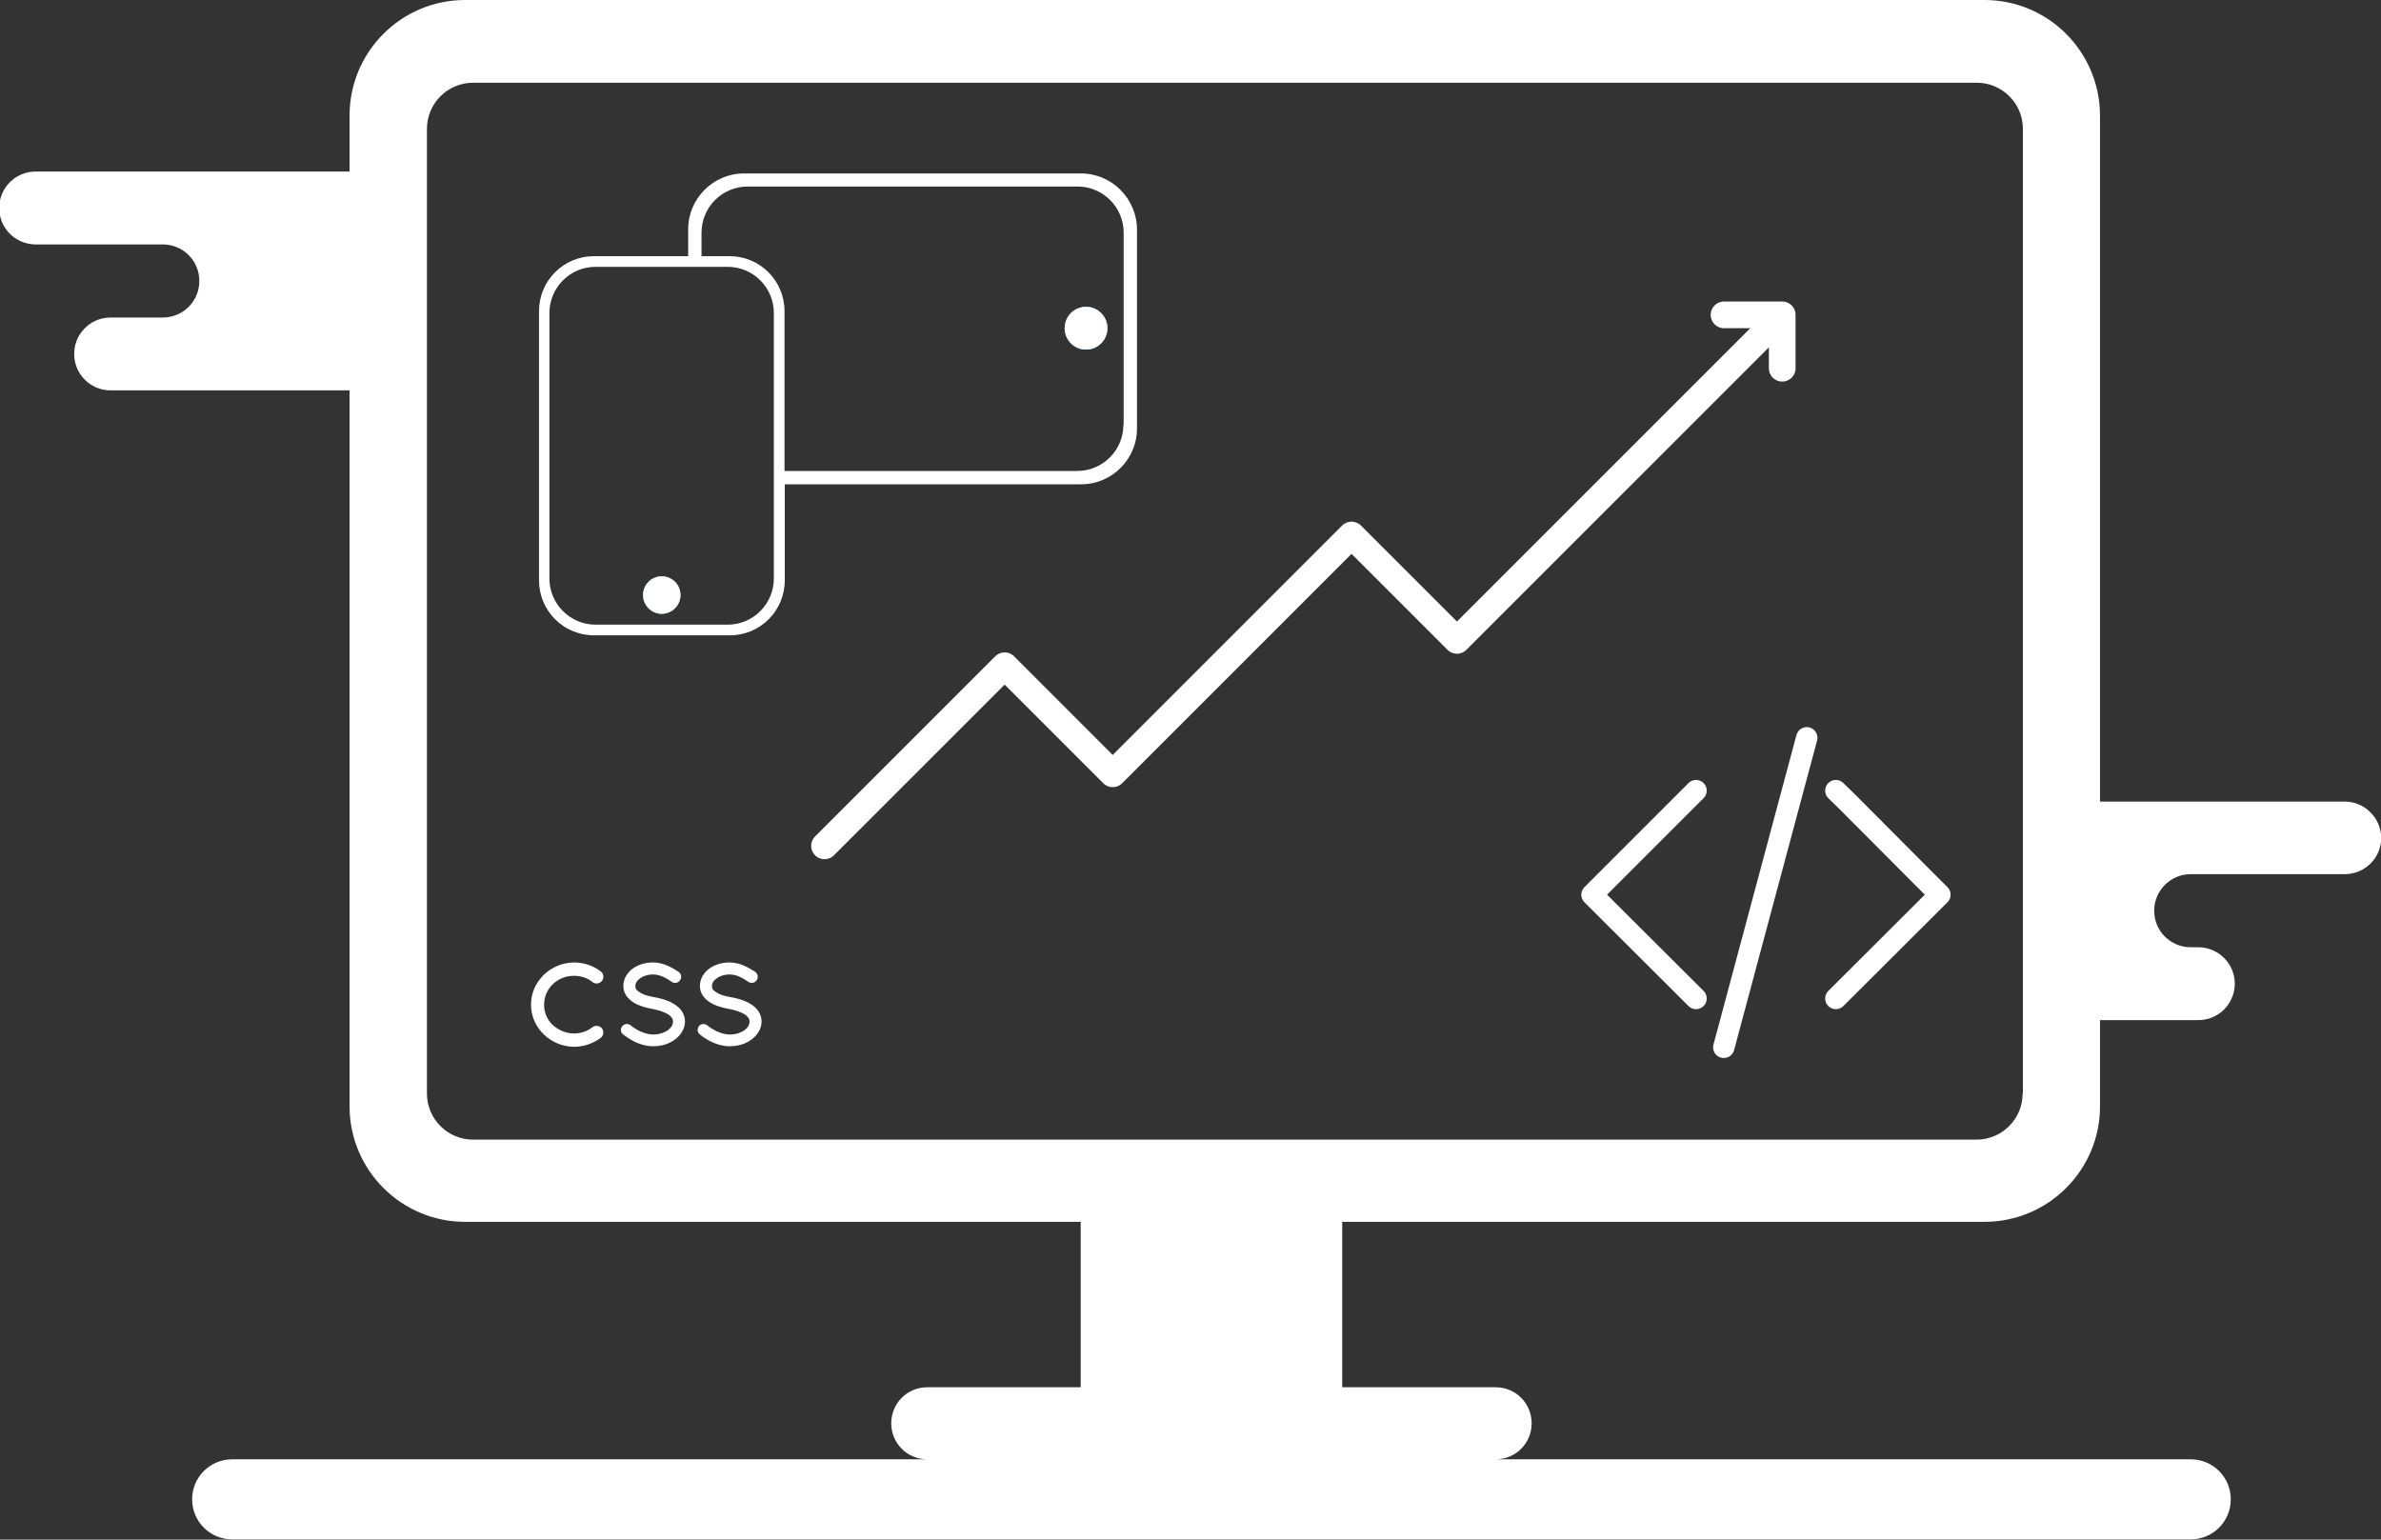 <?xml version="1.0" encoding="utf-8"?>
<!-- Generator: Adobe Illustrator 23.0.1, SVG Export Plug-In . SVG Version: 6.00 Build 0)  -->
<svg version="1.1" id="Layer_1" xmlns="http://www.w3.org/2000/svg" xmlns:xlink="http://www.w3.org/1999/xlink" x="0px" y="0px"
	 viewBox="0 0 892.3 577" style="enable-background:new 0 0 892.3 577;" xml:space="preserve">
<rect x="0" y="0" width="892.3" height="577" fill="#333333" stroke="none"/>
<style type="text/css">
	.st0{fill:#FFFFFF;}
	.st1{fill:#3498DB;}
	.st2{enable-background:new    ;}
	.st3{fill:none;stroke:#FFFFFF;stroke-width:10;stroke-linecap:round;stroke-linejoin:round;}
	.st4{fill:none;stroke:#FFFFFF;stroke-width:8;stroke-linecap:round;stroke-linejoin:round;}
</style>
<title>design-centeric-full-stack</title>
<g>
	<g id="Layer_1-2">
		<path class="st0" d="M888.3,304.4c-2.6-2.6-6-4-9.7-4H787v-257C787,19.4,767.6,0,743.7,0c0,0,0,0,0,0H174.3
			C150.4,0,131,19.4,131,43.3l0,0v21H13.7c-7.6-0.2-13.8,5.8-14,13.3c-0.2,7.6,5.8,13.8,13.3,14c0.2,0,0.5,0,0.7,0H61
			c7.6,0,13.7,6.1,13.7,13.7c0,7.6-6.1,13.7-13.7,13.7H41.1c-7.6,0.2-13.5,6.5-13.3,14c0.2,7.3,6,13.1,13.3,13.3H131v268.3
			c0,23.9,19.4,43.3,43.3,43.3H405v62h-57.5c-7.5,0-13.5,6-13.5,13.5s6,13.5,13.5,13.5H87c-8.3,0-15,6.7-15,15s6.7,15,15,15h734
			c8.3,0,15-6.7,15-15s-6.7-15-15-15H560.5c7.5,0,13.5-6,13.5-13.5s-6-13.5-13.5-13.5H503v-62h240.7c23.9,0,43.3-19.4,43.3-43.3l0,0
			v-32.3h36.5c7.6,0.2,13.8-5.8,14-13.3s-5.8-13.8-13.3-14c-0.2,0-0.5,0-0.7,0H821c-7.6,0-13.7-6.1-13.7-13.7
			c0-7.5,6.1-13.7,13.7-13.7h57.7c7.6,0,13.7-6.1,13.7-13.7C892.3,310.4,890.9,306.9,888.3,304.4L888.3,304.4z M758,409.8
			c0,9.5-7.7,17.3-17.3,17.3H177.3c-9.5,0-17.3-7.7-17.3-17.3V48.3c0-9.5,7.7-17.3,17.3-17.3h563.5c9.5,0,17.3,7.7,17.3,17.3V409.8z
			"/>
		<circle class="st0" cx="407" cy="123" r="8"/>
		<path class="st0" d="M405.1,65H278.8c-11.5,0-20.9,9.4-20.9,20.9c0,0,0,0,0,0V96h-35.3c-11.4,0-20.6,9.2-20.6,20.6v100.9
			c0,11.4,9.2,20.6,20.6,20.6h50.9c11.4,0,20.6-9.2,20.6-20.6v-36h111.1c11.5,0,20.9-9.4,20.9-20.9c0,0,0,0,0,0V85.9
			C426,74.4,416.6,65,405.1,65L405.1,65z M290,216.8c0,9.5-7.7,17.3-17.3,17.3l0,0h-49.5c-9.5,0-17.3-7.7-17.3-17.3l0,0v-99.5
			c0-9.5,7.7-17.3,17.3-17.3h49.5c9.5,0,17.3,7.7,17.3,17.3V216.8z M421,159.2c0,9.5-7.7,17.3-17.3,17.3H294v-59.9
			c0-11.4-9.2-20.6-20.6-20.6h-10.5v-8.8c0-9.5,7.7-17.3,17.3-17.3h123.6c9.5,0,17.3,7.7,17.3,17.3V159.2z"/>
		<circle class="st1" cx="407" cy="123" r="8"/>
		<circle class="st0" cx="248" cy="223" r="7"/>
		<circle class="st1" cx="248" cy="223" r="7"/>
		<g class="st2">
			<path class="st0" d="M199,376.5c0-8.7,7.3-15.7,16.1-15.8c3.9,0,7.4,1.3,10.1,3.4c1.1,0.9,1.2,2.4,0.4,3.5
				c-0.9,1.1-2.5,1.3-3.5,0.5c-1.9-1.6-4.3-2.4-7.1-2.4c-3,0-5.8,1.2-7.9,3.2c-2,2-3.2,4.6-3.2,7.6s1.2,5.7,3.2,7.6
				c2.1,1.9,4.9,3.2,7.9,3.2c2.7,0,5.1-0.8,7.1-2.4c1-0.7,2.6-0.6,3.5,0.5c0.8,1.1,0.6,2.7-0.4,3.5c-2.8,2.1-6.3,3.4-10.1,3.4
				C206.3,392.2,199,385.2,199,376.5z"/>
			<path class="st0" d="M233.2,384.6c0.8-1,2.2-1.1,3.2-0.3c1.9,1.6,5.3,3.4,8.4,3.4c2.2,0,4.2-0.7,5.5-1.6c1.3-1,1.9-2.1,1.9-3.2
				c0-0.6-0.1-1-0.4-1.4c-0.3-0.4-0.7-0.9-1.3-1.3c-1.3-0.8-3.4-1.6-6-2.1h-0.1c-2.1-0.4-4-0.9-5.7-1.7s-3.1-1.9-4.1-3.4
				c-0.7-1.1-1-2.3-1-3.6c0-2.6,1.5-4.9,3.5-6.4c2.1-1.5,4.7-2.3,7.6-2.3c4.2,0,7.3,2.1,9.6,3.5c1,0.7,1.3,2.1,0.6,3.1
				c-0.7,1.1-2.1,1.4-3.1,0.7c-2.2-1.5-4.4-2.8-7.1-2.8c-2,0-3.7,0.6-4.9,1.5c-1.2,0.9-1.7,1.8-1.7,2.8c0,0.5,0.1,0.9,0.3,1.2
				c0.2,0.4,0.6,0.7,1.2,1.1c1.1,0.8,3.1,1.5,5.5,1.9h0.1c2.2,0.4,4.3,1,6,1.8c1.8,0.9,3.4,2,4.4,3.6c0.7,1.1,1.1,2.4,1.1,3.7
				c0,2.8-1.6,5.2-3.8,6.8c-2.1,1.6-5,2.5-8.1,2.5c-4.7,0-8.7-2.4-11.2-4.4C232.5,387,232.4,385.6,233.2,384.6z"/>
			<path class="st0" d="M261.9,384.6c0.8-1,2.2-1.1,3.2-0.3c1.9,1.6,5.3,3.4,8.4,3.4c2.2,0,4.2-0.7,5.5-1.6c1.3-1,1.9-2.1,1.9-3.2
				c0-0.6-0.1-1-0.4-1.4c-0.3-0.4-0.7-0.9-1.3-1.3c-1.3-0.8-3.4-1.6-6-2.1h-0.1c-2.1-0.4-4-0.9-5.7-1.7c-1.7-0.8-3.1-1.9-4.1-3.4
				c-0.7-1.1-1-2.3-1-3.6c0-2.6,1.5-4.9,3.5-6.4c2.1-1.5,4.7-2.3,7.6-2.3c4.2,0,7.3,2.1,9.6,3.5c1,0.7,1.3,2.1,0.6,3.1
				c-0.7,1.1-2.1,1.4-3.1,0.7c-2.2-1.5-4.4-2.8-7.1-2.8c-2,0-3.7,0.6-4.9,1.5c-1.2,0.9-1.7,1.8-1.7,2.8c0,0.5,0.1,0.9,0.3,1.2
				c0.2,0.4,0.6,0.7,1.2,1.1c1.1,0.8,3.1,1.5,5.5,1.9h0.1c2.2,0.4,4.3,1,6,1.8c1.8,0.9,3.4,2,4.4,3.6c0.7,1.1,1.1,2.4,1.1,3.7
				c0,2.8-1.6,5.2-3.8,6.8c-2.1,1.6-5,2.5-8.1,2.5c-4.7,0-8.7-2.4-11.2-4.4C261.3,387,261.2,385.6,261.9,384.6z"/>
		</g>
		<circle class="st0" cx="248" cy="223" r="7"/>
		<circle class="st0" cx="407" cy="123" r="8"/>
		<polyline class="st3" points="309,317 376.5,249.5 417,290 506.5,200.5 546,240 666,120 		"/>
		<polyline class="st3" points="646.1,118 667.9,118 667.9,138 		"/>
		<polyline class="st4" points="688,296.3 692.1,300.3 719.4,327.7 727,335.3 688,374.2 		"/>
		<polyline class="st4" points="635.6,296.3 596.6,335.3 635.6,374.2 		"/>
		<line class="st4" x1="646" y1="392.5" x2="677.1" y2="276.5"/>
	</g>
</g>
</svg>
